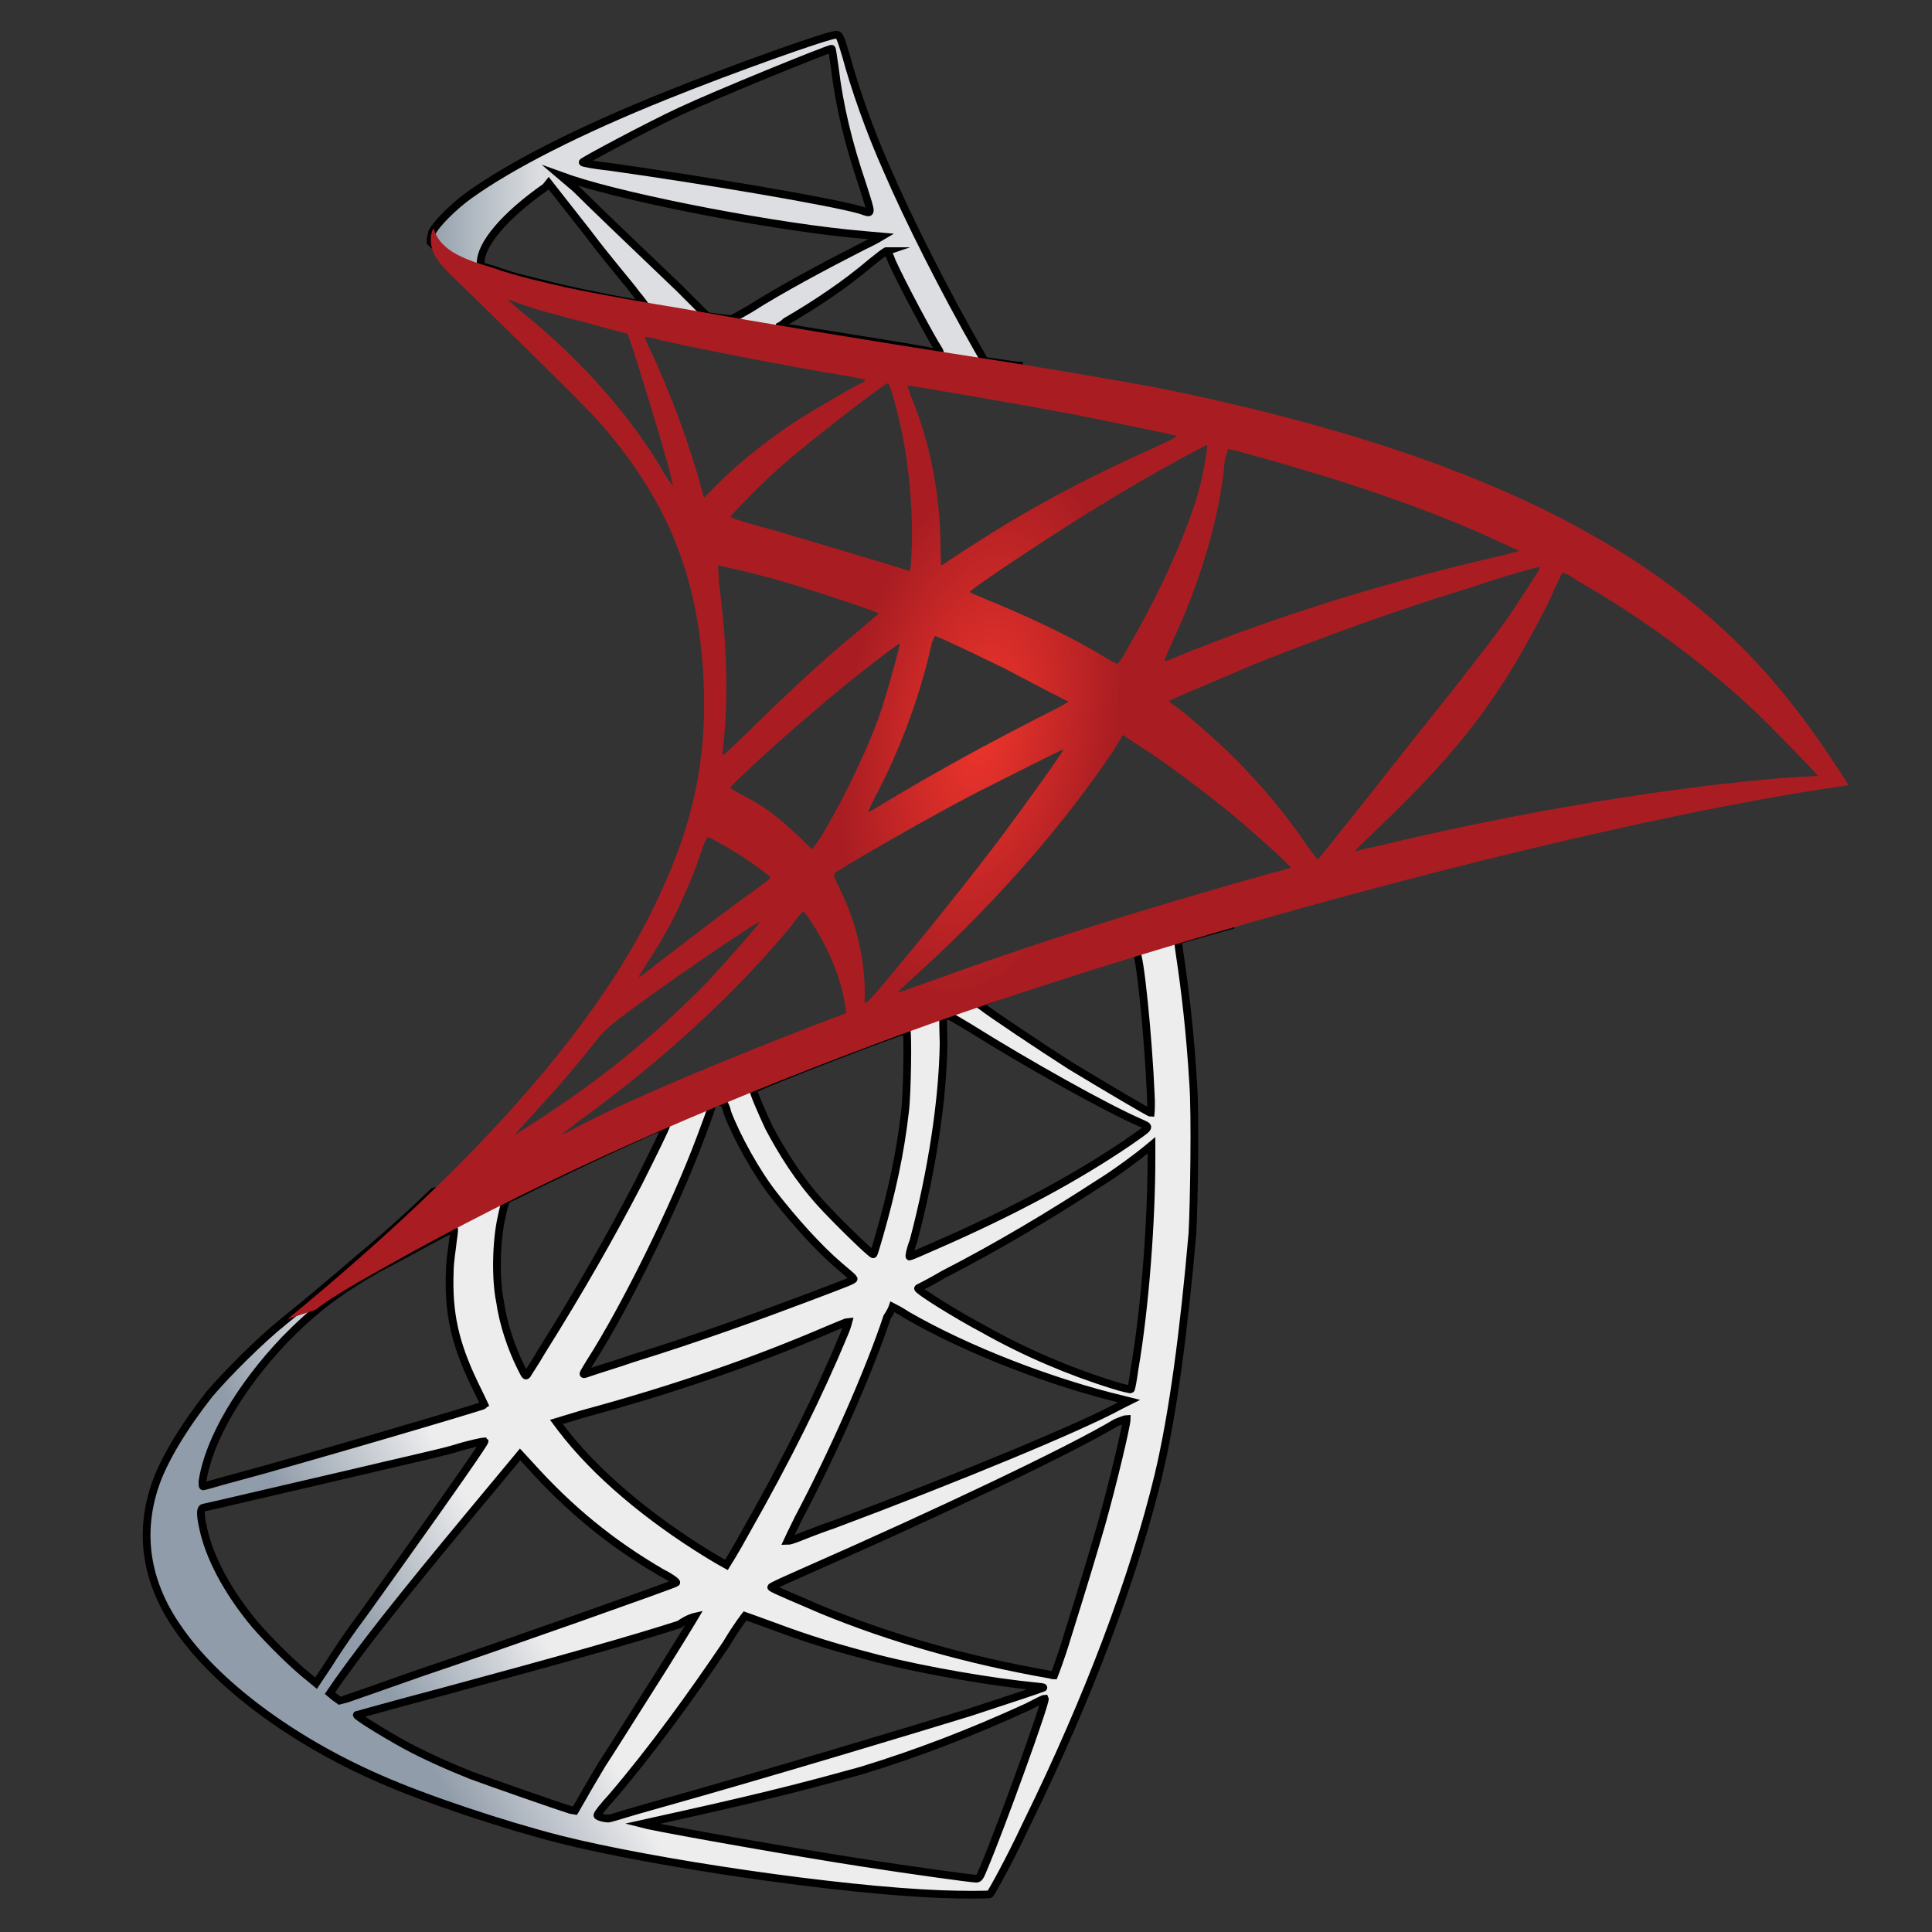 <?xml version="1.0" encoding="utf-8"?>
<!-- Generator: Adobe Illustrator 26.5.0, SVG Export Plug-In . SVG Version: 6.00 Build 0)  -->
<svg version="1.1" id="Layer_1" xmlns="http://www.w3.org/2000/svg" xmlns:xlink="http://www.w3.org/1999/xlink" x="0px" y="0px"
	 viewBox="0 0 250 250" style="enable-background:new 0 0 250 250;" xml:space="preserve">
<rect x="0" y="0" width="250" height="250" fill="#333333" stroke="none"/>
<style type="text/css">
	.st0{fill:url(#SVGID_1_);stroke:#000000;stroke-miterlimit:10;}
	.st1{fill:url(#SVGID_00000010278674537830032270000007276061226229361590_);stroke:#000000;stroke-miterlimit:10;}
	.st2{fill:url(#SVGID_00000071556497961972098090000016459239463109931954_);}
</style>
<linearGradient id="SVGID_1_" gradientUnits="userSpaceOnUse" x1="-172.38" y1="542.126" x2="-172.347" y2="542.126" gradientTransform="matrix(539.015 -318.493 318.493 539.015 -79692.742 -346894.469)">
	<stop  offset="0" style="stop-color:#909CA9"/>
	<stop  offset="1" style="stop-color:#EDEDEE"/>
</linearGradient>
<path class="st0" d="M158,116.8l-48.2,15.8l-42,18.5l-11.7,3.1c-3,2.9-6.1,5.7-9.6,8.6c-3.7,3.2-7.2,6.1-9.8,8.2
	c-3,2.4-7.3,6.7-9.6,9.4c-3.3,4.2-6,8.6-7.1,12c-2,6.1-1.1,12.3,2.9,18.1c4.9,7.3,14.8,14.7,26.3,19.7c5.9,2.6,15.8,5.9,23.2,7.8
	c12.3,3.1,36.2,6.6,49.4,7.1c2.6,0.1,6.2,0.1,6.3,0c0.2-0.2,2.4-4.1,4.7-9c8.1-16.5,13.9-32,17.1-45.2c1.9-8,3.3-18.7,4.4-31.3
	c0.2-3.6,0.4-15.4,0.1-19.4c-0.4-6.6-1-11.8-1.8-17.1c-0.1-0.7-0.2-1.4-0.1-1.4c0.1-0.1,0.6-0.2,6.6-1.9L158,116.8z M147,123.2
	c0.5,0,1.6,11.2,1.9,18.3c0.1,1.4,0,2.5,0,2.5c-0.2,0-6.1-3.5-10.4-6.1c-3.6-2.3-10.5-6.9-11.6-7.8c-0.4-0.2-0.4-0.2,2.6-1.3
	C134.5,127,146.5,123.2,147,123.2z M122.3,131.3c0.4,0,1.2,0.5,3.2,1.7c7.5,4.7,17.7,10.4,22.1,12.3c1.3,0.6,1.4,0.4-1.6,2.5
	c-6.6,4.5-14.9,9-25,13.4c-1.8,0.8-3.2,1.4-3.3,1.4s0.1-1,0.5-2c2.4-9.1,3.8-18.3,3.9-25.6C122,131.3,122,131.3,122.3,131.3
	L122.3,131.3z M117.3,133.3c0.2,0.2,0.1,8.4-0.2,10.6c-0.6,5.3-1.7,10.3-3.3,15.9c-0.4,1.3-0.7,2.5-0.8,2.5
	c-0.1,0.2-5.1-4.7-6.8-6.6c-2.9-3.2-5-6.6-6.7-9.8c-0.8-1.7-2.2-4.9-2-4.9C97.9,140.5,117.2,133.1,117.3,133.3L117.3,133.3z
	 M93.5,142.6c0.2,0.1,0.5,0.7,0.6,1.3c1.2,3.2,3.8,7.9,6.1,10.8c2.5,3.2,5.7,6.8,8.4,9.1c0.8,0.7,1.7,1.4,1.8,1.6
	c0.2,0.2,0.2,0.2-5.6,2.4c-6.9,2.6-14.3,5.3-23,8c-2,0.7-4.1,1.3-6.1,2c-0.4,0.1-0.2-0.1,0.7-1.6c4.3-6.7,10.8-19.7,14.3-29.1
	c0.6-1.6,1.2-3.2,1.3-3.6c0.1-0.5,0.4-0.7,0.8-1C93.2,142.7,93.4,142.6,93.5,142.6L93.5,142.6z M86.2,145.6c0.1,0.1-1.8,3.9-3.6,7.5
	c-3.6,6.9-7.4,13.6-12.6,21.9c-0.8,1.4-1.7,2.7-1.8,2.9c-0.2,0.2-0.2,0.2-0.8-1c-1.2-2.4-2.3-5.6-2.7-8.5c-0.6-2.9-0.5-7.8,0.2-10.9
	c0.5-2.3,0.5-2.3,1.6-2.7C70.9,152.5,86,145.4,86.2,145.6L86.2,145.6z M149,148.2v1.6c0,8.1-0.8,19.2-2.2,27.4
	c-0.2,1.4-0.4,2.6-0.5,2.6c0,0-1.1-0.2-2.3-0.6c-5.5-1.7-11.4-4.2-16.7-7.2c-3.6-1.9-8.7-5.1-8.5-5.3c0,0,1.6-0.8,3.3-1.8
	c7.2-3.7,14-7.8,20-11.7c2.3-1.4,5.6-3.9,6.3-4.5L149,148.2z M58.7,159c0.1,0,0.1,0.2-0.1,1.6c-0.1,1-0.4,2.7-0.4,3.9
	c-0.2,5.3,0.6,9.2,3.2,14.6c0.7,1.4,1.3,2.7,1.3,2.7c-0.2,0.2-24.4,7.3-31.9,9.3c-2.3,0.6-4.2,1.2-4.4,1.2c-0.2,0.1-0.2,0-0.2-0.6
	c0.8-5.4,4.9-12.3,10.6-18.3c3.8-3.9,6.8-6.2,12-9.2C52.5,162.3,58.1,159.1,58.7,159C58.6,159,58.6,159,58.7,159L58.7,159z
	 M115.5,169.1c0,0,1,0.5,1.9,1.1c7.8,4.5,18.7,8.7,27.9,10.9l0.8,0.2l-1.2,0.6c-4.9,2.7-20.8,9.3-37.1,15.4
	c-2.4,0.8-4.7,1.8-5.1,1.9c-0.5,0.2-0.8,0.2-0.8,0.2s0.6-1.3,1.4-2.9c4.5-8.5,9.1-18.9,11.5-26.1
	C115.3,169.7,115.5,169.1,115.5,169.1L115.5,169.1z M109.8,171c0,0-0.2,0.8-0.6,1.7c-3.2,7.7-7.3,16-12.7,25.5
	c-1.3,2.4-2.5,4.3-2.5,4.3s-1.1-0.6-2.4-1.4c-7.8-4.8-14.6-10.5-19-16.3l-0.6-0.8l3.3-1c11.8-3.2,22-6.7,32-11
	C108.5,171.5,109.7,171,109.8,171L109.8,171z M145.8,183.6c0,0.8-1.8,8.4-3.3,13.7c-1.3,4.5-2.4,8.1-4.4,14.5c-0.8,2.7-1.7,5-1.7,5
	s-0.2,0-0.5-0.1c-10.8-1.9-20.6-4.7-29.6-8.4c-2.5-1.1-6.2-2.6-6.5-2.9c-0.1-0.1,2.2-1.1,4.9-2.3c16.6-7.3,33.7-15.4,39.7-19
	C145.1,183.8,145.7,183.6,145.8,183.6L145.8,183.6z M62.7,186.5c0.1,0.1-4.5,6.7-11,15.8c-2.3,3.2-4.9,6.9-5.9,8.2
	c-1,1.4-2.5,3.6-3.3,4.9l-1.6,2.4l-1.7-1.4c-1.9-1.6-5.3-5-6.8-6.9c-3.1-3.9-5.3-8-6.1-11.7c-0.4-1.8-0.4-2.6,0-2.7
	c0.6-0.1,10.3-2.4,19.4-4.5c5-1.2,10.9-2.5,13-3.1C60.9,186.8,62.6,186.5,62.7,186.5L62.7,186.5z M67.3,188.2l1.2,1.3
	c5.3,5.9,10.6,10.2,17.1,14c1.2,0.6,2,1.2,1.9,1.3c-0.2,0.2-22.5,8.1-32.9,11.6c-5.7,2-10.5,3.7-10.6,3.7l-0.7-0.5l-0.6-0.5l1.1-1.6
	c3.5-4.9,7.8-10.4,17.1-21.6L67.3,188.2z M96.4,209.1c0,0,1.7,0.6,3.6,1.3c4.8,1.8,8.5,2.9,13.5,4.2c6.2,1.6,15.2,3.1,20.4,3.6
	c0.8,0.1,1.2,0.1,1.1,0.2c-0.2,0.1-5.6,1.9-9.6,3.2c-6.2,1.9-25.3,7.7-41,12.1c-2.9,0.8-5.4,1.6-5.5,1.6c-0.4,0.1-1.6-0.2-1.6-0.4
	s0.8-1.2,1.9-2.4c5.3-6.2,10.4-13.3,14.8-19.8C95.3,210.5,96.4,209.1,96.4,209.1L96.4,209.1z M89.9,209.2c0,0-2.5,4.2-7.1,11.4
	c-1.9,3-4.1,6.5-4.9,7.7c-0.7,1.2-1.8,3-2.4,4.1l-1.1,1.9l-0.6-0.1c-1.3-0.4-10.5-3.6-12.9-4.5c-3-1.2-6.1-2.6-8.5-3.9
	c-2.9-1.6-6.6-3.9-6.2-3.9c0.1,0,5-1.4,11.1-3c15.9-4.3,24.7-6.8,30.6-8.7C89,209.4,89.9,209.2,89.9,209.2L89.9,209.2z M135.2,219.8
	c0.2,0.4-5.7,16.7-7.9,21.9c-0.5,1.2-0.6,1.4-1,1.4c-0.6,0-9.2-1.2-14.3-2c-9.1-1.4-24.3-4.1-28.1-4.9l-0.8-0.2l5.4-1.2
	c11.7-2.6,17.2-4.1,23-5.7c7.2-2.2,14.2-4.9,21.4-8.2C134.1,220.3,135,219.8,135.2,219.8z"/>
<linearGradient id="SVGID_00000038372232649653816100000015850010456468038846_" gradientUnits="userSpaceOnUse" x1="-174.284" y1="554.387" x2="-174.251" y2="554.387" gradientTransform="matrix(433.704 0 0 433.704 75643.328 -240412.688)">
	<stop  offset="0" style="stop-color:#939FAB"/>
	<stop  offset="1" style="stop-color:#DCDEE1"/>
</linearGradient>
<path style="fill:url(#SVGID_00000038372232649653816100000015850010456468038846_);stroke:#000000;stroke-miterlimit:10;" d="
	M108.2,4.5c-0.8-0.1-13.7,4.5-22.1,7.9c-11.2,4.5-20,9-25.3,12.8c-2,1.4-4.5,3.9-4.9,4.9c-0.1,0.4-0.2,0.8-0.2,1.2l4.9,4.7l11.6,3.7
	l27.6,4.9l31.6,5.4l0.4-2.7h-0.2l-4.2-0.6l-0.8-1.4c-4.3-7.5-9.1-17-11.8-23.3c-2.2-4.9-4.2-10.6-5.3-14.7
	C108.7,4.6,108.6,4.5,108.2,4.5L108.2,4.5z M107.6,6.3c0.1,0,0.2,1.1,0.4,2.3c0.6,5.1,1.8,10,3.6,15.3c1.3,4.1,1.3,3.8-0.2,3.3
	c-3.7-1.1-20.3-3.9-32.4-5.6c-1.9-0.2-3.6-0.5-3.6-0.6c-0.1-0.1,8.7-4.8,12.6-6.6C92.9,12.1,106.7,6.5,107.6,6.3L107.6,6.3z
	 M72.5,22.7l1.4,0.5c7.8,2.6,27.1,6.3,37.9,7.2c1.2,0.1,2.3,0.2,2.3,0.2s-1,0.6-2.3,1.2c-5.1,2.6-10.9,5.7-14.8,8.2
	c-1.2,0.7-2.3,1.3-2.4,1.3s-1-0.1-1.7-0.2l-1.4-0.2l-3.6-3.6c-6.5-6.2-11.5-11-13.4-12.9L72.5,22.7z M71,23.7l5.1,6.5
	c2.7,3.6,5.6,6.9,6.2,7.8c0.6,0.7,1.1,1.4,1.1,1.4c-0.1,0.1-7.4-1.3-11.2-2.2c-3.9-1-5.6-1.3-8-2.2l-2-0.6V34c0-2.4,3.1-6.1,8.4-9.8
	L71,23.7z M114.7,32.5c0.1,0,0.4,0.4,0.7,1.3c1.2,2.7,5.1,10,6.1,11.5c0.2,0.5,0.8,0.5-4.3-0.4c-12.3-2-16.3-2.6-16.3-2.7
	c0,0,0.4-0.2,0.8-0.6c3.8-2.2,7.7-4.8,11.1-7.7C113.7,33.2,114.4,32.6,114.7,32.5C114.6,32.5,114.7,32.5,114.7,32.5z"/>
<radialGradient id="SVGID_00000137825892564301491130000007253293550691916174_" cx="-168.86" cy="542.591" r="3.232495e-02" gradientTransform="matrix(-552.962 -83.061 167.988 -1105.923 -184395.703 586130.125)" gradientUnits="userSpaceOnUse">
	<stop  offset="0" style="stop-color:#EE352C"/>
	<stop  offset="1" style="stop-color:#A91D22"/>
</radialGradient>
<path style="fill:url(#SVGID_00000137825892564301491130000007253293550691916174_);" d="M56.1,29.5c0,0-0.8,1.3,0,3.2
	c0.5,1.2,1.9,2.6,3.5,4.1c0,0,16.3,15.8,18.2,18.1c9,10.4,12.9,20.6,13.3,34.6c0.2,9.1-1.4,17-5.7,26.2c-7.5,16.5-23.6,34.8-48.2,55
	l3.6-1.2c2.3-1.8,5.5-3.6,12.9-7.7c17.2-9.4,36.5-18.1,60.1-26.9c34.1-12.8,90.1-27.9,122.1-32.8l3.3-0.5l-0.5-0.8
	c-2.9-4.5-4.9-7.3-7.3-10.3c-6.9-8.7-15.4-15.7-25.8-21.5c-14.2-8-32.8-14.2-56.2-18.9c-4.4-0.8-14.1-2.5-22-3.7
	c-16.7-2.6-27.5-4.4-39.3-6.5c-4.3-0.7-10.6-1.8-14.8-2.7c-2.2-0.5-6.3-1.4-9.7-2.6C60.6,33.7,56.9,32.6,56.1,29.5L56.1,29.5z
	 M65.6,38.7c0,0,0.6,0.2,1.4,0.5c1.4,0.5,3.2,1.1,5.3,1.6c1.6,0.5,3.2,0.8,4.8,1.3c2.2,0.6,4.1,1.1,4.1,1.1
	c0.2,0.2,3.9,12.1,5.1,16.5c0.5,1.7,0.8,3.2,0.8,3.2s-0.5-0.6-1-1.4c-4.3-7.5-11-15.1-18.8-21.3C66.3,39.3,65.6,38.7,65.6,38.7
	L65.6,38.7z M83.5,43.6c0.2,0,1,0.1,1.9,0.4c6.2,1.4,17.3,3.5,24.4,4.7c1.2,0.2,2.2,0.4,2.2,0.5s-0.5,0.4-1,0.6
	c-1.2,0.6-6.1,3.5-7.7,4.5c-4.1,2.7-7.7,5.6-10.3,8.2l-1.9,1.9c0,0-0.2-0.6-0.4-1.4c-1.3-5-4.1-12.6-6.6-17.8
	C83.7,44.4,83.4,43.6,83.5,43.6C83.4,43.6,83.4,43.6,83.5,43.6L83.5,43.6z M114.9,49.6c0.2,0.1,0.6,1.3,1.3,4.1
	c1.3,5.3,1.9,11.2,1.8,16.7c-0.1,1.6-0.1,3-0.2,3.1l-0.1,0.4l-1.9-0.6c-3.9-1.2-10.3-3.1-15.7-4.7c-3.1-0.8-5.6-1.6-5.6-1.7
	c0-0.2,4.5-4.8,6.5-6.5C104.6,57.2,114.7,49.4,114.9,49.6L114.9,49.6z M117.4,49.9c0.1-0.1,15.1,2.5,21.9,3.8c5,1,12.4,2.5,12.9,2.7
	c0.2,0.1-0.6,0.5-3,1.6c-9.6,4.3-16.7,8.2-23.9,12.9c-1.9,1.2-3.5,2.3-3.5,2.3s-0.1-1.1-0.1-2.3c0-6.9-1.4-13.9-3.9-19.8
	C117.7,50.5,117.4,50,117.4,49.9z M156.2,57.6c0.1,0.1-0.4,3.1-0.8,4.8c-1.3,5.4-4.9,13.5-9.2,21c-0.7,1.3-1.4,2.4-1.6,2.5
	c-0.1,0-1.1-0.5-2.2-1.2c-4.2-2.5-9.1-4.8-14.2-6.9c-1.4-0.6-2.7-1.1-2.7-1.2c-0.2-0.2,11.5-8,17.7-11.7
	C148,61.9,156.1,57.5,156.2,57.6z M158.9,58.1c0.4,0,6.9,1.8,10.4,2.9c8.6,2.5,18.4,6.1,24.7,9.1l2.6,1.2l-1.9,0.5
	c-15.7,3.6-29.1,7.8-42,13c-1.1,0.5-2,0.8-2,0.8c-0.1,0,0.2-0.8,0.7-1.9c3.9-8.2,6.5-16.9,7.1-24.3
	C158.8,58.7,158.9,58.1,158.9,58.1L158.9,58.1z M92.9,73.2c0.1-0.1,5.1,1.1,7.9,1.9c4.2,1.2,12.9,4.1,12.9,4.3c0,0-1,0.8-2.2,1.9
	c-4.8,3.9-9.3,8.1-14.8,13.5c-1.7,1.6-3,2.9-3.1,2.9s-0.1-0.2-0.1-0.5c0.8-6.1,0.6-14-0.5-22C93,74.1,92.9,73.2,92.9,73.2L92.9,73.2
	z M199.3,73.4c0.1,0.1-2.4,3.8-3.8,6c-2.2,3.1-5.4,7.3-12.7,16.4c-3.8,4.8-8.1,10.3-9.6,12.1c-1.4,1.8-2.6,3.3-2.7,3.3
	c0,0-0.5-0.6-1.1-1.4c-4.1-6.1-9-11.5-14.7-16.3c-1.1-1-2.3-1.9-2.7-2.2c-0.4-0.2-0.7-0.6-0.7-0.6c0-0.1,6.2-2.7,10.9-4.7
	c8.2-3.3,19.5-7.4,27.9-9.9C194.5,74.6,199.3,73.2,199.3,73.4z M202.2,74.1c0.1,0,1.1,0.4,2,1.1c8.8,5,17.6,11.6,24.4,18.3
	c1.9,1.9,6.7,6.8,6.6,6.9c0,0-1.7,0.1-3.6,0.2c-15.3,1.2-34.9,4.4-53.8,9c-1.3,0.2-2.4,0.6-2.5,0.6c-0.1,0,1.3-1.4,3.1-3.1
	c11.1-10.6,16.1-17.5,22.1-29.4C201.4,75.6,202.1,74.2,202.2,74.1C202.1,74.1,202.1,74.1,202.2,74.1L202.2,74.1z M121,82.3
	c0.5,0.1,5.3,2.4,8.8,4.1c3.2,1.7,8.2,4.3,8.5,4.4c0,0-1.7,1-3.8,2c-6.8,3.5-12.7,6.7-18.9,10.4c-1.8,1.1-3.2,1.9-3.2,1.9
	c-0.1,0-0.1-0.1,0.8-1.9c3.2-6,5.9-13.2,7.4-20.1C120.8,82.7,120.9,82.3,121,82.3L121,82.3z M116.4,83.3c0.1,0.1-1.1,4.5-1.9,7.1
	c-1.4,4.7-4.1,10.4-6.5,14.8c-0.6,1.1-1.4,2.5-1.9,3.3l-1,1.4l-2-1.9c-2.4-2.3-4.3-3.7-6.8-5c-1-0.5-1.8-1-1.8-1.1
	c0-0.2,6.2-6,11-10C108.9,88.9,116.2,83.2,116.4,83.3z M145.3,95.1l1.8,1.2c4.1,2.6,8.8,6.2,12.6,9.3c2,1.7,6.1,5.3,6.9,6.2l0.5,0.5
	l-3,0.8c-16.7,4.7-29.5,8.7-44.6,14.2c-1.7,0.6-3.1,1.1-3.2,1.1c-0.2,0-0.4,0.2,3.3-3.2c9.6-8.8,18.2-18.7,24.5-28.1L145.3,95.1z
	 M137.6,97c0.1,0.1-4.9,7.1-7.9,11.1c-3.6,4.8-9.9,12.7-14.2,17.8c-1.8,2.2-3.3,3.9-3.5,3.9s-0.1-0.5-0.1-1.3
	c0-4.4-1.1-9.1-3.1-13.2c-0.8-1.7-1-2-0.8-2.3c0.7-0.6,11.2-6.7,18.1-10.3C130.5,100.5,137.5,96.9,137.6,97z M91.6,108.3
	c0.1,0,1,0.5,1.9,1c2.3,1.3,4.4,2.7,6.2,4.2c0.1,0.1-0.8,0.8-2.2,1.8c-3.5,2.5-8.7,6.5-11.7,8.8c-3.2,2.5-3.3,2.6-3,2
	c2.4-3.7,3.6-5.7,4.9-8.4c1.1-2.4,2.3-5.1,3.1-7.7C91.1,109.1,91.5,108.3,91.6,108.3L91.6,108.3z M103.9,118c0.2,0,0.4,0.2,1.4,1.8
	c2,3.1,3.7,7.3,4.1,10.6l0.1,0.7l-5,1.9c-9,3.5-17.2,6.9-22.7,9.4c-1.6,0.7-4.3,2-6.1,2.9c-1.8,1-3.2,1.6-3.2,1.6s1.1-0.8,2.5-1.9
	c10.9-7.9,20.3-16.6,27.4-25.2C103.1,118.8,103.8,118,103.9,118L103.9,118z M98.3,119.3c0.1,0.1-4.1,4.9-6.8,7.8
	c-7.1,7.2-14,12.8-22.6,18.3c-1.1,0.7-2,1.3-2.2,1.4c-0.2,0.1,0.1-0.2,3.8-4.3c2.4-2.6,4.2-4.8,6.3-7.4c1.4-1.8,1.7-2,3.6-3.5
	C85.8,127.5,98.1,119.1,98.3,119.3z"/>
</svg>
